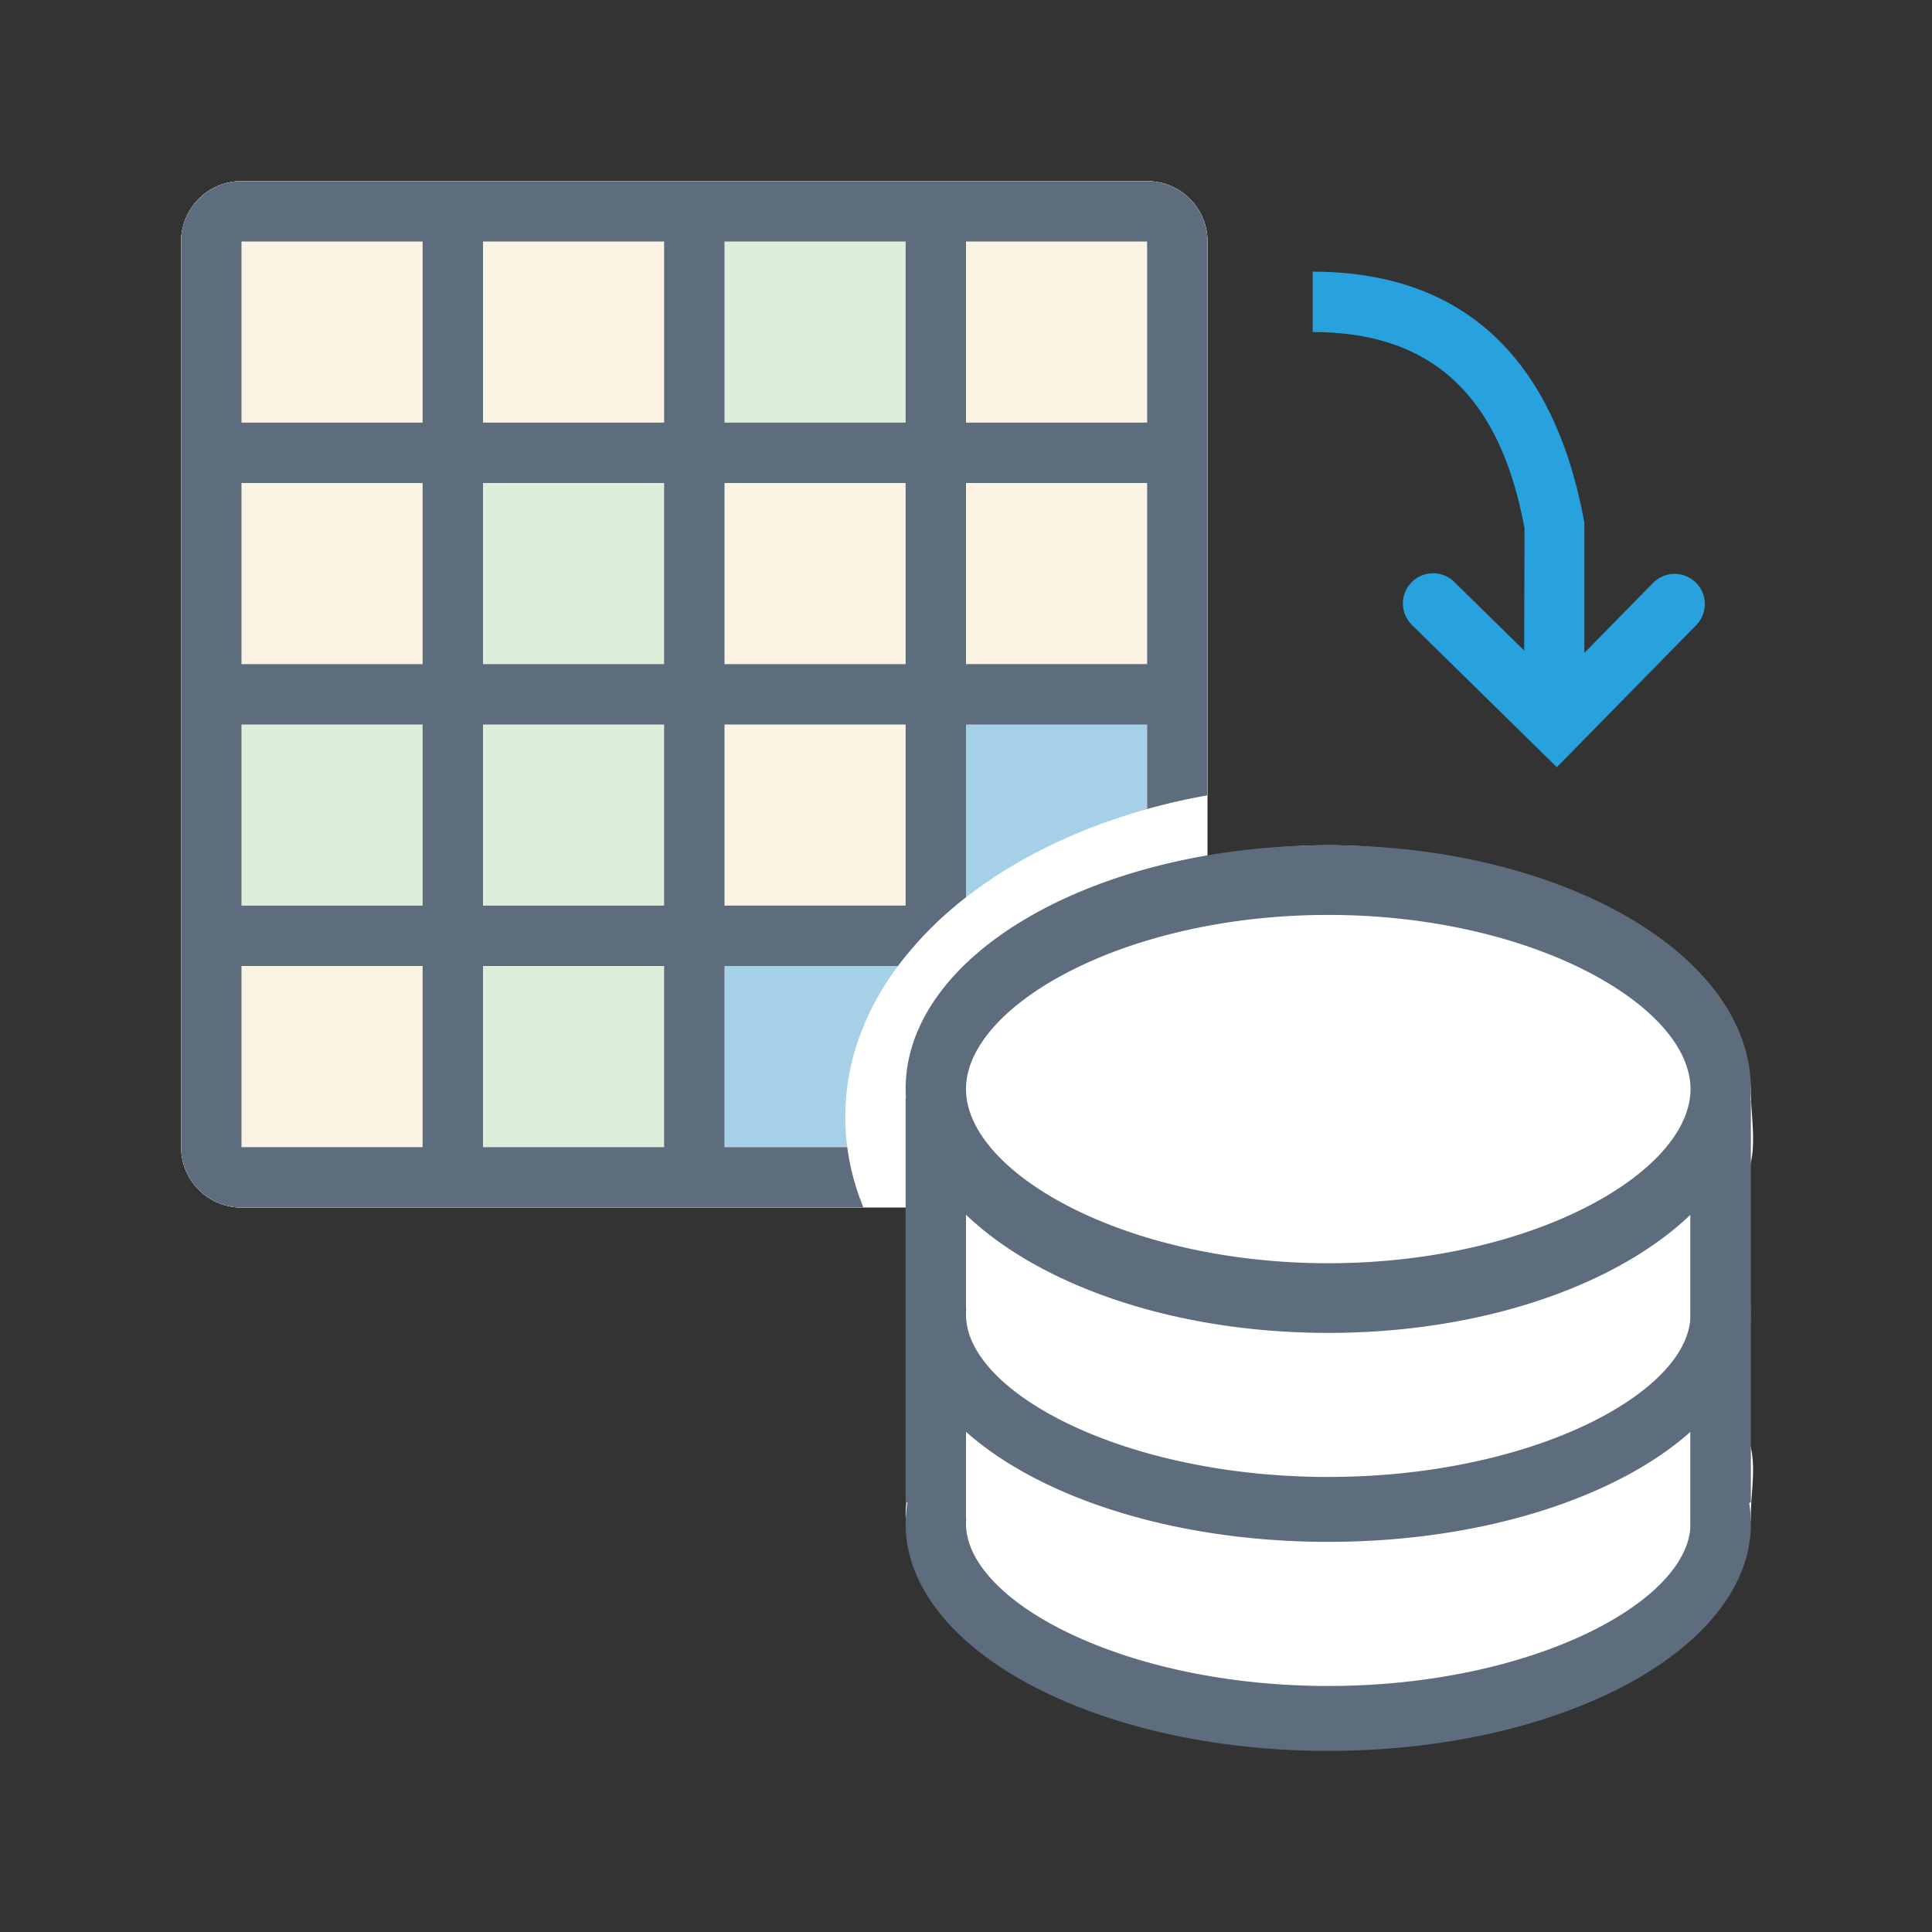 <svg xmlns="http://www.w3.org/2000/svg" viewBox="0 0 1024 1024" version="1.1"><rect x="0" y="0" width="1024" height="1024" fill="#333333" stroke="none"/><path d="M704 448c123.712 0 224 79.136 224 130.656 0 19.104 7.584 47.776-16 56.096v110.784c23.584 14.784 16 38.048 16 57.12C928 854.208 827.712 896 704 896s-224-41.792-224-93.344c0-12.704 5.344-29.92 16-51.584V640H128a32 32 0 0 1-32-32V128a32 32 0 0 1 32-32h480a32 32 0 0 1 32 32v327.04a296 296 0 0 1 64-7.04z" fill="#FFFFFF" p-id="14364"></path><path d="M448 592c0 16.64 3.36 32.736 9.632 48H128a32 32 0 0 1-32-32V128a32 32 0 0 1 32-32h480a32 32 0 0 1 32 32v293.536c-110.4 19.52-192 88.448-192 170.464z" fill="#FBF4E4" p-id="14365"></path><path d="M224 480H128v-96h96V256h160v352H224v-128z m160-352h96v96h-96V128z" fill="#DDEEDB" p-id="14366"></path><path d="M449.056 608H384v-128h122.528C469.952 510.4 448 549.44 448 592c0 5.408 0.352 10.72 1.056 16zM512 475.584V352h96v76.8c-37.12 10.336-69.92 26.464-96 46.784z" fill="#A5D0E8" p-id="14367"></path><path d="M704 669.536c108.32 0 192-48.288 192-92.32 0-44-83.68-92.288-192-92.288s-192 48.288-192 92.288c0 44.032 83.68 92.32 192 92.32z m0 36.928c-123.712 0-224-57.856-224-129.248C480 505.856 580.288 448 704 448s224 57.856 224 129.216c0 71.36-100.288 129.248-224 129.248z m191.872-12.448H896v-59.264c20.32 18.144 32 39.36 32 62.08 0 66.496-100.288 120.384-224 120.384s-224-53.888-224-120.384c0-22.72 11.68-43.936 32-62.08v59.264h0.128a30.688 30.688 0 0 0-0.128 2.816c0 40.992 83.68 85.984 192 85.984s192-44.992 192-85.984a30.688 30.688 0 0 0-0.128-2.816z m0 110.784H896v-59.264c20.32 18.112 32 39.36 32 62.08C928 874.048 827.712 928 704 928s-224-53.92-224-120.416c0-22.72 11.68-43.936 32-62.08v59.296h0.128a30.688 30.688 0 0 0-0.128 2.784c0 41.024 83.68 86.016 192 86.016s192-44.992 192-86.016a30.688 30.688 0 0 0-0.128-2.784z" fill="#5D6D7E" p-id="14368"></path><path d="M480 581.856l32 25.152v210.24l-32-21.376v-214.016z m416 27.136l32-26.08v213.216l-32 21.12V608.96zM608 384h-96v91.584A190.976 190.976 0 0 0 475.904 512H384v96h65.056c1.44 10.976 4.352 21.696 8.576 32H128a32 32 0 0 1-32-32V128a32 32 0 0 1 32-32h480a32 32 0 0 1 32 32v293.536c-10.976 1.92-21.664 4.384-32 7.264V384z m0-32V256h-96v96h96z m0-128V128h-96v96h96z m-128-96h-96v96h96V128z m-128 0H256v96h96V128zM224 128H128v96h96V128zM128 256v96h96V256H128z m0 128v96h96v-96H128z m0 128v96h96v-96H128z m128 96h96v-96H256v96z m384-128v32-32z m-160 0v-96h-96v96h96z m-128 0v-96H256v96h96z m-96-128h96V256H256v96z m128 0h96V256h-96v96z" fill="#5D6D7E" p-id="14369"></path><path d="M839.744 346.048l36.576-37.248a16 16 0 0 1 22.848 22.4l-74.016 75.424-76.608-75.2a16 16 0 1 1 22.4-22.848l36.896 36.224 0.192-64.8c-13.12-70.784-49.472-104-112.288-104v-32c78.912 0 127.904 44.8 144 133.056v68.992z" fill="#27A2DF" p-id="14370"></path></svg>